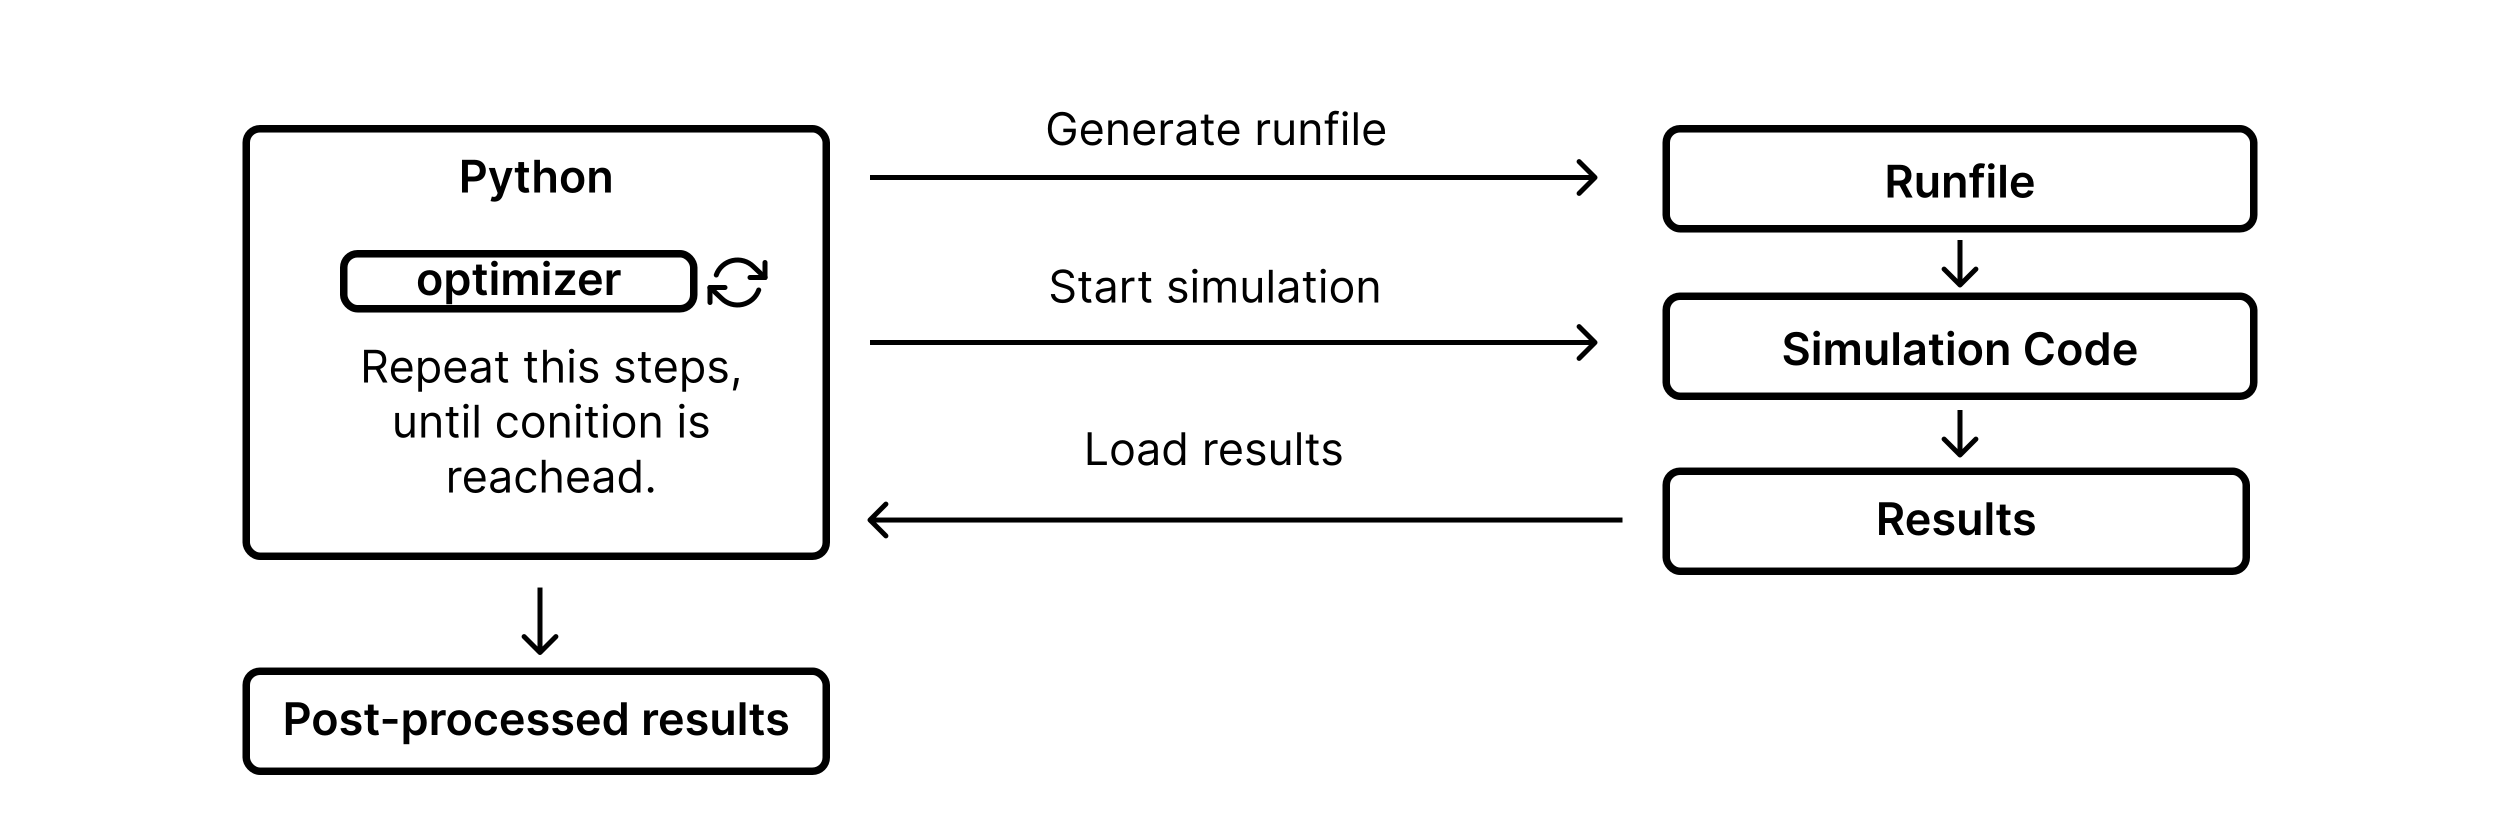 <svg width="1000" height="334" viewBox="0 0 1000 334" fill="none" xmlns="http://www.w3.org/2000/svg">
<rect x="666.5" y="51.5" width="235" height="40" rx="5.5" stroke="black" stroke-width="3"/>
<rect x="666.5" y="118.5" width="235" height="40" rx="5.5" stroke="black" stroke-width="3"/>
<path d="M755.057 79H757.428V74.206H759.844L762.414 79H765.06L762.229 73.81C763.769 73.19 764.581 71.873 764.581 70.096C764.581 67.597 762.97 65.909 759.966 65.909H755.057V79ZM757.428 72.237V67.891H759.602C761.372 67.891 762.165 68.702 762.165 70.096C762.165 71.489 761.372 72.237 759.614 72.237H757.428ZM772.919 74.871C772.919 76.367 771.852 77.108 770.829 77.108C769.717 77.108 768.975 76.322 768.975 75.075V69.182H766.662V75.433C766.662 77.792 768.004 79.128 769.934 79.128C771.404 79.128 772.44 78.354 772.887 77.255H772.99V79H775.233V69.182H772.919V74.871ZM779.927 73.247C779.927 71.828 780.783 71.01 782.004 71.01C783.199 71.01 783.915 71.796 783.915 73.106V79H786.229V72.749C786.236 70.396 784.893 69.054 782.867 69.054C781.397 69.054 780.387 69.757 779.939 70.85H779.824V69.182H777.613V79H779.927V73.247ZM793.555 69.182H791.515V68.408C791.515 67.641 791.835 67.213 792.698 67.213C793.062 67.213 793.369 67.296 793.561 67.354L794.028 65.564C793.727 65.462 793.069 65.296 792.27 65.296C790.563 65.296 789.202 66.273 789.202 68.255V69.182H787.751V70.972H789.202V79H791.515V70.972H793.555V69.182ZM795.367 79H797.681V69.182H795.367V79ZM796.53 67.788C797.265 67.788 797.866 67.226 797.866 66.535C797.866 65.839 797.265 65.276 796.53 65.276C795.789 65.276 795.188 65.839 795.188 66.535C795.188 67.226 795.789 67.788 796.53 67.788ZM802.374 65.909H800.06V79H802.374V65.909ZM809.1 79.192C811.388 79.192 812.961 78.073 813.37 76.367L811.209 76.124C810.896 76.954 810.129 77.389 809.132 77.389C807.636 77.389 806.645 76.405 806.626 74.724H813.466V74.014C813.466 70.569 811.395 69.054 808.979 69.054C806.166 69.054 804.331 71.119 804.331 74.148C804.331 77.229 806.14 79.192 809.1 79.192ZM806.633 73.164C806.703 71.911 807.63 70.856 809.01 70.856C810.34 70.856 811.235 71.828 811.248 73.164H806.633Z" fill="black"/>
<path d="M721.021 136.508H723.303C723.258 134.296 721.372 132.73 718.585 132.73C715.837 132.73 713.772 134.277 713.779 136.591C713.779 138.47 715.115 139.55 717.269 140.107L718.758 140.49C720.171 140.848 721.104 141.289 721.11 142.305C721.104 143.424 720.043 144.172 718.496 144.172C717.013 144.172 715.862 143.507 715.767 142.133H713.433C713.529 144.734 715.466 146.198 718.515 146.198C721.654 146.198 723.475 144.632 723.482 142.325C723.475 140.055 721.602 139.02 719.634 138.553L718.406 138.246C717.333 137.991 716.169 137.537 716.182 136.444C716.188 135.46 717.07 134.737 718.553 134.737C719.966 134.737 720.899 135.396 721.021 136.508ZM725.494 146H727.808V136.182H725.494V146ZM726.657 134.788C727.392 134.788 727.993 134.226 727.993 133.536C727.993 132.839 727.392 132.276 726.657 132.276C725.915 132.276 725.315 132.839 725.315 133.536C725.315 134.226 725.915 134.788 726.657 134.788ZM730.187 146H732.501V140.03C732.501 138.822 733.306 138.004 734.303 138.004C735.281 138.004 735.953 138.662 735.953 139.672V146H738.222V139.876C738.222 138.771 738.88 138.004 739.999 138.004C740.932 138.004 741.673 138.553 741.673 139.768V146H743.994V139.41C743.994 137.217 742.728 136.054 740.926 136.054C739.5 136.054 738.414 136.757 737.979 137.85H737.877C737.499 136.738 736.547 136.054 735.224 136.054C733.907 136.054 732.923 136.732 732.514 137.85H732.399V136.182H730.187V146ZM752.599 141.871C752.599 143.366 751.532 144.108 750.509 144.108C749.397 144.108 748.655 143.322 748.655 142.075V136.182H746.341V142.433C746.341 144.792 747.684 146.128 749.614 146.128C751.084 146.128 752.12 145.354 752.567 144.255H752.669V146H754.913V136.182H752.599V141.871ZM759.606 132.909H757.292V146H759.606V132.909ZM764.811 146.198C766.352 146.198 767.272 145.476 767.694 144.651H767.771V146H769.995V139.429C769.995 136.834 767.879 136.054 766.006 136.054C763.942 136.054 762.357 136.974 761.845 138.764L764.006 139.071C764.236 138.4 764.888 137.825 766.019 137.825C767.093 137.825 767.681 138.374 767.681 139.339V139.378C767.681 140.043 766.984 140.075 765.252 140.26C763.347 140.464 761.526 141.033 761.526 143.245C761.526 145.175 762.938 146.198 764.811 146.198ZM765.412 144.498C764.447 144.498 763.756 144.057 763.756 143.207C763.756 142.318 764.53 141.947 765.565 141.8C766.173 141.717 767.387 141.564 767.688 141.321V142.478C767.688 143.571 766.805 144.498 765.412 144.498ZM777.224 136.182H775.288V133.83H772.974V136.182H771.58V137.972H772.974V143.43C772.961 145.278 774.303 146.185 776.042 146.134C776.7 146.115 777.154 145.987 777.403 145.904L777.013 144.095C776.886 144.127 776.624 144.185 776.336 144.185C775.754 144.185 775.288 143.98 775.288 143.047V137.972H777.224V136.182ZM779.16 146H781.474V136.182H779.16V146ZM780.323 134.788C781.058 134.788 781.659 134.226 781.659 133.536C781.659 132.839 781.058 132.276 780.323 132.276C779.581 132.276 778.981 132.839 778.981 133.536C778.981 134.226 779.581 134.788 780.323 134.788ZM788.136 146.192C791.012 146.192 792.84 144.165 792.84 141.129C792.84 138.087 791.012 136.054 788.136 136.054C785.259 136.054 783.431 138.087 783.431 141.129C783.431 144.165 785.259 146.192 788.136 146.192ZM788.148 144.338C786.557 144.338 785.777 142.919 785.777 141.123C785.777 139.327 786.557 137.888 788.148 137.888C789.714 137.888 790.494 139.327 790.494 141.123C790.494 142.919 789.714 144.338 788.148 144.338ZM797.118 140.247C797.118 138.828 797.975 138.01 799.195 138.01C800.391 138.01 801.107 138.796 801.107 140.107V146H803.421V139.749C803.427 137.396 802.085 136.054 800.058 136.054C798.588 136.054 797.578 136.757 797.131 137.85H797.016V136.182H794.804V146H797.118V140.247ZM821.545 137.326C821.143 134.418 818.905 132.73 816.003 132.73C812.584 132.73 810.008 135.223 810.008 139.455C810.008 143.68 812.552 146.179 816.003 146.179C819.116 146.179 821.181 144.165 821.545 141.666L819.155 141.653C818.854 143.188 817.601 144.05 816.035 144.05C813.913 144.05 812.392 142.459 812.392 139.455C812.392 136.501 813.9 134.859 816.042 134.859C817.633 134.859 818.88 135.76 819.155 137.326H821.545ZM827.897 146.192C830.774 146.192 832.602 144.165 832.602 141.129C832.602 138.087 830.774 136.054 827.897 136.054C825.021 136.054 823.193 138.087 823.193 141.129C823.193 144.165 825.021 146.192 827.897 146.192ZM827.91 144.338C826.319 144.338 825.539 142.919 825.539 141.123C825.539 139.327 826.319 137.888 827.91 137.888C829.476 137.888 830.256 139.327 830.256 141.123C830.256 142.919 829.476 144.338 827.91 144.338ZM838.209 146.173C839.897 146.173 840.657 145.169 841.022 144.453H841.162V146H843.438V132.909H841.118V137.805H841.022C840.67 137.096 839.948 136.054 838.216 136.054C835.947 136.054 834.163 137.831 834.163 141.104C834.163 144.338 835.895 146.173 838.209 146.173ZM838.855 144.274C837.327 144.274 836.522 142.932 836.522 141.091C836.522 139.263 837.314 137.952 838.855 137.952C840.344 137.952 841.162 139.186 841.162 141.091C841.162 142.996 840.331 144.274 838.855 144.274ZM850.25 146.192C852.539 146.192 854.111 145.073 854.52 143.366L852.36 143.124C852.047 143.955 851.279 144.389 850.282 144.389C848.787 144.389 847.796 143.405 847.777 141.724H854.616V141.014C854.616 137.569 852.545 136.054 850.129 136.054C847.316 136.054 845.482 138.119 845.482 141.148C845.482 144.229 847.291 146.192 850.25 146.192ZM847.783 140.164C847.853 138.911 848.78 137.857 850.161 137.857C851.49 137.857 852.385 138.828 852.398 140.164H847.783Z" fill="black"/>
<rect x="666.5" y="188.5" width="232" height="40" rx="5.5" stroke="black" stroke-width="3"/>
<rect x="98.5" y="51.5" width="232" height="171" rx="5.5" stroke="black" stroke-width="3"/>
<rect x="98.5" y="268.5" width="232" height="40" rx="5.5" stroke="black" stroke-width="3"/>
<path d="M751.623 214H753.995V209.206H756.411L758.98 214H761.627L758.795 208.81C760.336 208.19 761.147 206.873 761.147 205.096C761.147 202.597 759.537 200.909 756.532 200.909H751.623V214ZM753.995 207.237V202.891H756.168C757.939 202.891 758.731 203.702 758.731 205.096C758.731 206.489 757.939 207.237 756.181 207.237H753.995ZM767.434 214.192C769.722 214.192 771.295 213.073 771.704 211.366L769.543 211.124C769.23 211.955 768.463 212.389 767.466 212.389C765.97 212.389 764.979 211.405 764.96 209.724H771.8V209.014C771.8 205.569 769.729 204.054 767.312 204.054C764.5 204.054 762.665 206.119 762.665 209.148C762.665 212.229 764.474 214.192 767.434 214.192ZM764.967 208.164C765.037 206.911 765.964 205.857 767.344 205.857C768.674 205.857 769.569 206.828 769.582 208.164H764.967ZM781.517 206.777C781.198 205.115 779.868 204.054 777.567 204.054C775.202 204.054 773.591 205.217 773.597 207.033C773.591 208.464 774.473 209.411 776.359 209.8L778.034 210.152C778.935 210.35 779.357 210.714 779.357 211.271C779.357 211.942 778.628 212.447 777.529 212.447C776.468 212.447 775.777 211.987 775.579 211.104L773.323 211.322C773.61 213.124 775.125 214.192 777.535 214.192C779.99 214.192 781.722 212.92 781.728 211.06C781.722 209.66 780.82 208.803 778.967 208.401L777.292 208.043C776.295 207.819 775.899 207.474 775.905 206.905C775.899 206.24 776.634 205.78 777.599 205.78C778.666 205.78 779.229 206.362 779.408 207.007L781.517 206.777ZM789.894 209.871C789.894 211.366 788.827 212.108 787.804 212.108C786.692 212.108 785.95 211.322 785.95 210.075V204.182H783.636V210.433C783.636 212.792 784.979 214.128 786.909 214.128C788.379 214.128 789.415 213.354 789.862 212.255H789.964V214H792.208V204.182H789.894V209.871ZM796.901 200.909H794.587V214H796.901V200.909ZM804.183 204.182H802.247V201.83H799.933V204.182H798.539V205.972H799.933V211.43C799.92 213.278 801.262 214.185 803.001 214.134C803.659 214.115 804.113 213.987 804.362 213.904L803.972 212.095C803.845 212.127 803.583 212.185 803.295 212.185C802.713 212.185 802.247 211.98 802.247 211.047V205.972H804.183V204.182ZM813.738 206.777C813.418 205.115 812.089 204.054 809.788 204.054C807.423 204.054 805.812 205.217 805.818 207.033C805.812 208.464 806.694 209.411 808.58 209.8L810.254 210.152C811.156 210.35 811.577 210.714 811.577 211.271C811.577 211.942 810.849 212.447 809.749 212.447C808.688 212.447 807.998 211.987 807.8 211.104L805.543 211.322C805.831 213.124 807.346 214.192 809.756 214.192C812.21 214.192 813.942 212.92 813.949 211.06C813.942 209.66 813.041 208.803 811.188 208.401L809.513 208.043C808.516 207.819 808.119 207.474 808.126 206.905C808.119 206.24 808.854 205.78 809.82 205.78C810.887 205.78 811.45 206.362 811.629 207.007L813.738 206.777Z" fill="black"/>
<path d="M184.801 77H187.172V72.577H189.678C192.702 72.577 194.325 70.761 194.325 68.243C194.325 65.744 192.721 63.909 189.71 63.909H184.801V77ZM187.172 70.627V65.891H189.346C191.123 65.891 191.909 66.849 191.909 68.243C191.909 69.636 191.123 70.627 189.358 70.627H187.172ZM197.721 80.663C199.523 80.663 200.565 79.729 201.121 78.189L205.065 67.195L202.592 67.182L200.322 74.597H200.22L197.957 67.182H195.503L199.063 77.204L198.865 77.735C198.424 78.822 197.759 78.905 196.749 78.617L196.212 80.413C196.526 80.548 197.088 80.663 197.721 80.663ZM211.574 67.182H209.637V64.829H207.323V67.182H205.93V68.972H207.323V74.43C207.311 76.278 208.653 77.185 210.392 77.134C211.05 77.115 211.504 76.987 211.753 76.904L211.363 75.095C211.235 75.127 210.973 75.185 210.686 75.185C210.104 75.185 209.637 74.98 209.637 74.047V68.972H211.574V67.182ZM216.034 71.247C216.034 69.828 216.916 69.01 218.156 69.01C219.371 69.01 220.087 69.783 220.087 71.106V77H222.401V70.749C222.401 68.377 221.058 67.054 219.019 67.054C217.511 67.054 216.552 67.738 216.098 68.85H215.983V63.909H213.72V77H216.034V71.247ZM229.042 77.192C231.918 77.192 233.746 75.165 233.746 72.129C233.746 69.087 231.918 67.054 229.042 67.054C226.165 67.054 224.337 69.087 224.337 72.129C224.337 75.165 226.165 77.192 229.042 77.192ZM229.055 75.338C227.463 75.338 226.683 73.919 226.683 72.123C226.683 70.327 227.463 68.888 229.055 68.888C230.621 68.888 231.401 70.327 231.401 72.123C231.401 73.919 230.621 75.338 229.055 75.338ZM238.024 71.247C238.024 69.828 238.881 69.01 240.102 69.01C241.297 69.01 242.013 69.796 242.013 71.106V77H244.327V70.749C244.333 68.396 242.991 67.054 240.965 67.054C239.494 67.054 238.485 67.757 238.037 68.85H237.922V67.182H235.71V77H238.024V71.247Z" fill="black"/>
<rect x="137.5" y="101.5" width="140" height="22" rx="5.5" stroke="black" stroke-width="3"/>
<path d="M171.865 118.192C174.742 118.192 176.57 116.165 176.57 113.129C176.57 110.087 174.742 108.054 171.865 108.054C168.989 108.054 167.161 110.087 167.161 113.129C167.161 116.165 168.989 118.192 171.865 118.192ZM171.878 116.338C170.286 116.338 169.506 114.919 169.506 113.123C169.506 111.327 170.286 109.888 171.878 109.888C173.444 109.888 174.224 111.327 174.224 113.123C174.224 114.919 173.444 116.338 171.878 116.338ZM178.534 121.682H180.848V116.453H180.943C181.308 117.169 182.068 118.173 183.756 118.173C186.07 118.173 187.802 116.338 187.802 113.104C187.802 109.831 186.019 108.054 183.75 108.054C182.017 108.054 181.295 109.096 180.943 109.805H180.809V108.182H178.534V121.682ZM180.803 113.091C180.803 111.186 181.621 109.952 183.11 109.952C184.651 109.952 185.443 111.263 185.443 113.091C185.443 114.932 184.638 116.274 183.11 116.274C181.634 116.274 180.803 114.996 180.803 113.091ZM194.686 108.182H192.75V105.83H190.436V108.182H189.042V109.972H190.436V115.43C190.423 117.278 191.765 118.185 193.504 118.134C194.162 118.115 194.616 117.987 194.865 117.904L194.475 116.095C194.348 116.127 194.085 116.185 193.798 116.185C193.216 116.185 192.75 115.98 192.75 115.047V109.972H194.686V108.182ZM196.622 118H198.935V108.182H196.622V118ZM197.785 106.788C198.52 106.788 199.121 106.226 199.121 105.536C199.121 104.839 198.52 104.276 197.785 104.276C197.043 104.276 196.443 104.839 196.443 105.536C196.443 106.226 197.043 106.788 197.785 106.788ZM201.315 118H203.629V112.03C203.629 110.822 204.434 110.004 205.431 110.004C206.409 110.004 207.081 110.662 207.081 111.672V118H209.35V111.876C209.35 110.771 210.008 110.004 211.127 110.004C212.06 110.004 212.801 110.553 212.801 111.768V118H215.122V111.41C215.122 109.217 213.856 108.054 212.054 108.054C210.628 108.054 209.541 108.757 209.107 109.85H209.005C208.627 108.738 207.675 108.054 206.352 108.054C205.035 108.054 204.051 108.732 203.642 109.85H203.527V108.182H201.315V118ZM217.469 118H219.783V108.182H217.469V118ZM218.633 106.788C219.368 106.788 219.968 106.226 219.968 105.536C219.968 104.839 219.368 104.276 218.633 104.276C217.891 104.276 217.29 104.839 217.29 105.536C217.29 106.226 217.891 106.788 218.633 106.788ZM222.035 118H230.095V116.082H225.109V115.999L229.929 109.761V108.182H222.201V110.099H227.097V110.183L222.035 116.53V118ZM236.335 118.192C238.624 118.192 240.196 117.073 240.605 115.366L238.445 115.124C238.131 115.955 237.364 116.389 236.367 116.389C234.872 116.389 233.881 115.405 233.862 113.724H240.701V113.014C240.701 109.569 238.63 108.054 236.214 108.054C233.401 108.054 231.567 110.119 231.567 113.148C231.567 116.229 233.376 118.192 236.335 118.192ZM233.868 112.164C233.938 110.911 234.865 109.857 236.246 109.857C237.575 109.857 238.47 110.828 238.483 112.164H233.868ZM242.659 118H244.973V112.228C244.973 110.982 245.912 110.099 247.184 110.099C247.574 110.099 248.06 110.17 248.258 110.234V108.105C248.047 108.067 247.683 108.041 247.427 108.041C246.302 108.041 245.362 108.68 245.005 109.818H244.902V108.182H242.659V118Z" fill="black"/>
<path d="M114.339 294H116.71V289.577H119.216C122.24 289.577 123.863 287.761 123.863 285.243C123.863 282.744 122.259 280.909 119.248 280.909H114.339V294ZM116.71 287.627V282.891H118.884C120.661 282.891 121.447 283.849 121.447 285.243C121.447 286.636 120.661 287.627 118.897 287.627H116.71ZM129.963 294.192C132.839 294.192 134.667 292.165 134.667 289.129C134.667 286.087 132.839 284.054 129.963 284.054C127.086 284.054 125.258 286.087 125.258 289.129C125.258 292.165 127.086 294.192 129.963 294.192ZM129.976 292.338C128.384 292.338 127.604 290.919 127.604 289.123C127.604 287.327 128.384 285.888 129.976 285.888C131.542 285.888 132.321 287.327 132.321 289.123C132.321 290.919 131.542 292.338 129.976 292.338ZM144.391 286.777C144.072 285.115 142.742 284.054 140.441 284.054C138.076 284.054 136.465 285.217 136.472 287.033C136.465 288.464 137.347 289.411 139.233 289.8L140.908 290.152C141.809 290.35 142.231 290.714 142.231 291.271C142.231 291.942 141.502 292.447 140.403 292.447C139.342 292.447 138.651 291.987 138.453 291.104L136.197 291.322C136.484 293.124 137.999 294.192 140.409 294.192C142.864 294.192 144.596 292.92 144.602 291.06C144.596 289.66 143.695 288.803 141.841 288.401L140.166 288.043C139.169 287.819 138.773 287.474 138.779 286.905C138.773 286.24 139.508 285.78 140.473 285.78C141.54 285.78 142.103 286.362 142.282 287.007L144.391 286.777ZM151.413 284.182H149.476V281.83H147.162V284.182H145.769V285.972H147.162V291.43C147.149 293.278 148.492 294.185 150.23 294.134C150.889 294.115 151.343 293.987 151.592 293.904L151.202 292.095C151.074 292.127 150.812 292.185 150.524 292.185C149.943 292.185 149.476 291.98 149.476 291.047V285.972H151.413V284.182ZM158.983 287.595H153.089V289.5H158.983V287.595ZM161.416 297.682H163.73V292.453H163.826C164.191 293.169 164.951 294.173 166.639 294.173C168.953 294.173 170.685 292.338 170.685 289.104C170.685 285.831 168.902 284.054 166.632 284.054C164.9 284.054 164.178 285.096 163.826 285.805H163.692V284.182H161.416V297.682ZM163.686 289.091C163.686 287.186 164.504 285.952 165.993 285.952C167.534 285.952 168.326 287.263 168.326 289.091C168.326 290.932 167.521 292.274 165.993 292.274C164.517 292.274 163.686 290.996 163.686 289.091ZM172.666 294H174.98V288.228C174.98 286.982 175.92 286.099 177.192 286.099C177.582 286.099 178.068 286.17 178.266 286.234V284.105C178.055 284.067 177.691 284.041 177.435 284.041C176.31 284.041 175.37 284.68 175.012 285.818H174.91V284.182H172.666V294ZM183.682 294.192C186.558 294.192 188.386 292.165 188.386 289.129C188.386 286.087 186.558 284.054 183.682 284.054C180.805 284.054 178.977 286.087 178.977 289.129C178.977 292.165 180.805 294.192 183.682 294.192ZM183.694 292.338C182.103 292.338 181.323 290.919 181.323 289.123C181.323 287.327 182.103 285.888 183.694 285.888C185.26 285.888 186.04 287.327 186.04 289.123C186.04 290.919 185.26 292.338 183.694 292.338ZM194.633 294.192C197.1 294.192 198.672 292.728 198.839 290.644H196.627C196.429 291.699 195.668 292.306 194.652 292.306C193.207 292.306 192.274 291.098 192.274 289.091C192.274 287.109 193.226 285.92 194.652 285.92C195.764 285.92 196.448 286.636 196.627 287.582H198.839C198.679 285.454 197.017 284.054 194.62 284.054C191.744 284.054 189.928 286.131 189.928 289.129C189.928 292.102 191.699 294.192 194.633 294.192ZM205.085 294.192C207.374 294.192 208.946 293.073 209.355 291.366L207.195 291.124C206.881 291.955 206.114 292.389 205.117 292.389C203.622 292.389 202.631 291.405 202.612 289.724H209.451V289.014C209.451 285.569 207.38 284.054 204.964 284.054C202.151 284.054 200.317 286.119 200.317 289.148C200.317 292.229 202.126 294.192 205.085 294.192ZM202.618 288.164C202.688 286.911 203.615 285.857 204.996 285.857C206.325 285.857 207.22 286.828 207.233 288.164H202.618ZM219.169 286.777C218.849 285.115 217.519 284.054 215.218 284.054C212.853 284.054 211.242 285.217 211.249 287.033C211.242 288.464 212.125 289.411 214.01 289.8L215.685 290.152C216.586 290.35 217.008 290.714 217.008 291.271C217.008 291.942 216.279 292.447 215.18 292.447C214.119 292.447 213.429 291.987 213.23 291.104L210.974 291.322C211.262 293.124 212.777 294.192 215.186 294.192C217.641 294.192 219.373 292.92 219.38 291.06C219.373 289.66 218.472 288.803 216.618 288.401L214.943 288.043C213.946 287.819 213.55 287.474 213.556 286.905C213.55 286.24 214.285 285.78 215.25 285.78C216.318 285.78 216.88 286.362 217.059 287.007L219.169 286.777ZM229.047 286.777C228.728 285.115 227.398 284.054 225.097 284.054C222.732 284.054 221.121 285.217 221.128 287.033C221.121 288.464 222.003 289.411 223.889 289.8L225.564 290.152C226.465 290.35 226.887 290.714 226.887 291.271C226.887 291.942 226.158 292.447 225.059 292.447C223.998 292.447 223.307 291.987 223.109 291.104L220.853 291.322C221.141 293.124 222.655 294.192 225.065 294.192C227.52 294.192 229.252 292.92 229.258 291.06C229.252 289.66 228.351 288.803 226.497 288.401L224.822 288.043C223.825 287.819 223.429 287.474 223.435 286.905C223.429 286.24 224.164 285.78 225.129 285.78C226.197 285.78 226.759 286.362 226.938 287.007L229.047 286.777ZM235.513 294.192C237.801 294.192 239.374 293.073 239.783 291.366L237.622 291.124C237.309 291.955 236.542 292.389 235.545 292.389C234.049 292.389 233.059 291.405 233.039 289.724H239.879V289.014C239.879 285.569 237.808 284.054 235.392 284.054C232.579 284.054 230.745 286.119 230.745 289.148C230.745 292.229 232.554 294.192 235.513 294.192ZM233.046 288.164C233.116 286.911 234.043 285.857 235.424 285.857C236.753 285.857 237.648 286.828 237.661 288.164H233.046ZM245.48 294.173C247.167 294.173 247.928 293.169 248.292 292.453H248.433V294H250.709V280.909H248.388V285.805H248.292C247.941 285.096 247.218 284.054 245.486 284.054C243.217 284.054 241.434 285.831 241.434 289.104C241.434 292.338 243.166 294.173 245.48 294.173ZM246.125 292.274C244.598 292.274 243.792 290.932 243.792 289.091C243.792 287.263 244.585 285.952 246.125 285.952C247.615 285.952 248.433 287.186 248.433 289.091C248.433 290.996 247.602 292.274 246.125 292.274ZM257.639 294H259.953V288.228C259.953 286.982 260.893 286.099 262.165 286.099C262.555 286.099 263.04 286.17 263.239 286.234V284.105C263.028 284.067 262.663 284.041 262.408 284.041C261.283 284.041 260.343 284.68 259.985 285.818H259.883V284.182H257.639V294ZM268.718 294.192C271.006 294.192 272.579 293.073 272.988 291.366L270.828 291.124C270.514 291.955 269.747 292.389 268.75 292.389C267.254 292.389 266.264 291.405 266.244 289.724H273.084V289.014C273.084 285.569 271.013 284.054 268.597 284.054C265.784 284.054 263.95 286.119 263.95 289.148C263.95 292.229 265.759 294.192 268.718 294.192ZM266.251 288.164C266.321 286.911 267.248 285.857 268.629 285.857C269.958 285.857 270.853 286.828 270.866 288.164H266.251ZM282.801 286.777C282.482 285.115 281.152 284.054 278.851 284.054C276.486 284.054 274.875 285.217 274.882 287.033C274.875 288.464 275.757 289.411 277.643 289.8L279.318 290.152C280.219 290.35 280.641 290.714 280.641 291.271C280.641 291.942 279.912 292.447 278.813 292.447C277.752 292.447 277.061 291.987 276.863 291.104L274.607 291.322C274.894 293.124 276.409 294.192 278.819 294.192C281.274 294.192 283.006 292.92 283.012 291.06C283.006 289.66 282.105 288.803 280.251 288.401L278.576 288.043C277.579 287.819 277.183 287.474 277.189 286.905C277.183 286.24 277.918 285.78 278.883 285.78C279.951 285.78 280.513 286.362 280.692 287.007L282.801 286.777ZM291.178 289.871C291.178 291.366 290.111 292.108 289.088 292.108C287.976 292.108 287.234 291.322 287.234 290.075V284.182H284.92V290.433C284.92 292.792 286.263 294.128 288.193 294.128C289.663 294.128 290.699 293.354 291.146 292.255H291.248V294H293.492V284.182H291.178V289.871ZM298.185 280.909H295.872V294H298.185V280.909ZM305.468 284.182H303.531V281.83H301.217V284.182H299.823V285.972H301.217V291.43C301.204 293.278 302.546 294.185 304.285 294.134C304.943 294.115 305.397 293.987 305.647 293.904L305.257 292.095C305.129 292.127 304.867 292.185 304.579 292.185C303.997 292.185 303.531 291.98 303.531 291.047V285.972H305.468V284.182ZM315.022 286.777C314.703 285.115 313.373 284.054 311.072 284.054C308.707 284.054 307.096 285.217 307.102 287.033C307.096 288.464 307.978 289.411 309.864 289.8L311.538 290.152C312.44 290.35 312.862 290.714 312.862 291.271C312.862 291.942 312.133 292.447 311.033 292.447C309.972 292.447 309.282 291.987 309.084 291.104L306.828 291.322C307.115 293.124 308.63 294.192 311.04 294.192C313.494 294.192 315.227 292.92 315.233 291.06C315.227 289.66 314.325 288.803 312.472 288.401L310.797 288.043C309.8 287.819 309.403 287.474 309.41 286.905C309.403 286.24 310.139 285.78 311.104 285.78C312.171 285.78 312.734 286.362 312.913 287.007L315.022 286.777Z" fill="black"/>
<path d="M783.293 114.707C783.683 115.098 784.317 115.098 784.707 114.707L791.071 108.343C791.462 107.953 791.462 107.319 791.071 106.929C790.681 106.538 790.047 106.538 789.657 106.929L784 112.586L778.343 106.929C777.953 106.538 777.319 106.538 776.929 106.929C776.538 107.319 776.538 107.953 776.929 108.343L783.293 114.707ZM783 96L783 114L785 114L785 96L783 96Z" fill="black"/>
<path d="M638.707 71.707C639.098 71.317 639.098 70.683 638.707 70.293L632.343 63.929C631.953 63.538 631.319 63.538 630.929 63.929C630.538 64.32 630.538 64.953 630.929 65.343L636.586 71L630.929 76.657C630.538 77.047 630.538 77.68 630.929 78.071C631.319 78.462 631.953 78.462 632.343 78.071L638.707 71.707ZM348 72H638V70H348V72Z" fill="black"/>
<path d="M638.707 137.707C639.098 137.317 639.098 136.683 638.707 136.293L632.343 129.929C631.953 129.538 631.319 129.538 630.929 129.929C630.538 130.319 630.538 130.953 630.929 131.343L636.586 137L630.929 142.657C630.538 143.047 630.538 143.681 630.929 144.071C631.319 144.462 631.953 144.462 632.343 144.071L638.707 137.707ZM348 138H638V136H348V138Z" fill="black"/>
<path d="M783.293 182.707C783.683 183.098 784.317 183.098 784.707 182.707L791.071 176.343C791.462 175.953 791.462 175.319 791.071 174.929C790.681 174.538 790.047 174.538 789.657 174.929L784 180.586L778.343 174.929C777.953 174.538 777.319 174.538 776.929 174.929C776.538 175.319 776.538 175.953 776.929 176.343L783.293 182.707ZM783 164L783 182L785 182L785 164L783 164Z" fill="black"/>
<path d="M347.293 207.293C346.902 207.683 346.902 208.317 347.293 208.707L353.657 215.071C354.047 215.462 354.681 215.462 355.071 215.071C355.462 214.681 355.462 214.047 355.071 213.657L349.414 208L355.071 202.343C355.462 201.953 355.462 201.319 355.071 200.929C354.681 200.538 354.047 200.538 353.657 200.929L347.293 207.293ZM649 207L348 207L348 209L649 209L649 207Z" fill="black"/>
<path d="M215.293 261.707C215.683 262.098 216.317 262.098 216.707 261.707L223.071 255.343C223.462 254.953 223.462 254.319 223.071 253.929C222.681 253.538 222.047 253.538 221.657 253.929L216 259.586L210.343 253.929C209.953 253.538 209.319 253.538 208.929 253.929C208.538 254.319 208.538 254.953 208.929 255.343L215.293 261.707ZM215 235L215 261L217 261L217 235L215 235Z" fill="black"/>
<path d="M428.602 49H430.239C429.753 46.469 427.631 44.73 424.869 44.73C421.514 44.73 419.142 47.312 419.142 51.455C419.142 55.597 421.494 58.179 424.972 58.179C428.091 58.179 430.316 56.102 430.316 52.861V51.455H425.33V52.861H428.781C428.737 55.213 427.19 56.696 424.972 56.696C422.543 56.696 420.676 54.855 420.676 51.455C420.676 48.054 422.543 46.213 424.869 46.213C426.762 46.213 428.046 47.281 428.602 49ZM436.942 58.205C438.937 58.205 440.394 57.207 440.854 55.724L439.397 55.315C439.013 56.338 438.125 56.849 436.942 56.849C435.172 56.849 433.951 55.705 433.881 53.602H441.008V52.963C441.008 49.307 438.835 48.054 436.789 48.054C434.13 48.054 432.366 50.151 432.366 53.168C432.366 56.185 434.104 58.205 436.942 58.205ZM433.881 52.298C433.983 50.771 435.063 49.409 436.789 49.409C438.425 49.409 439.474 50.636 439.474 52.298H433.881ZM444.811 52.094C444.811 50.381 445.872 49.409 447.317 49.409C448.717 49.409 449.567 50.323 449.567 51.864V58H451.075V51.761C451.075 49.256 449.739 48.054 447.751 48.054C446.268 48.054 445.348 48.719 444.888 49.716H444.76V48.182H443.303V58H444.811V52.094ZM457.948 58.205C459.943 58.205 461.4 57.207 461.86 55.724L460.403 55.315C460.019 56.338 459.131 56.849 457.948 56.849C456.178 56.849 454.957 55.705 454.887 53.602H462.014V52.963C462.014 49.307 459.84 48.054 457.795 48.054C455.136 48.054 453.372 50.151 453.372 53.168C453.372 56.185 455.11 58.205 457.948 58.205ZM454.887 52.298C454.989 50.771 456.069 49.409 457.795 49.409C459.431 49.409 460.48 50.636 460.48 52.298H454.887ZM464.308 58H465.817V51.787C465.817 50.457 466.865 49.486 468.297 49.486C468.7 49.486 469.115 49.562 469.218 49.588V48.054C469.045 48.041 468.649 48.028 468.425 48.028C467.249 48.028 466.226 48.693 465.868 49.665H465.766V48.182H464.308V58ZM473.895 58.23C475.608 58.23 476.503 57.31 476.81 56.67H476.886V58H478.395V51.531C478.395 48.412 476.017 48.054 474.764 48.054C473.281 48.054 471.594 48.565 470.827 50.355L472.259 50.867C472.591 50.151 473.377 49.383 474.815 49.383C476.202 49.383 476.886 50.119 476.886 51.378V51.429C476.886 52.158 476.145 52.094 474.355 52.324C472.533 52.56 470.545 52.963 470.545 55.213C470.545 57.131 472.028 58.23 473.895 58.23ZM474.125 56.875C472.923 56.875 472.054 56.338 472.054 55.29C472.054 54.139 473.102 53.781 474.278 53.628C474.918 53.551 476.631 53.372 476.886 53.065V54.446C476.886 55.673 475.915 56.875 474.125 56.875ZM485.418 48.182H483.322V45.83H481.813V48.182H480.33V49.46H481.813V55.597C481.813 57.31 483.194 58.128 484.472 58.128C485.035 58.128 485.393 58.026 485.597 57.949L485.29 56.594C485.162 56.619 484.958 56.67 484.626 56.67C483.961 56.67 483.322 56.466 483.322 55.188V49.46H485.418V48.182ZM491.698 58.205C493.693 58.205 495.15 57.207 495.61 55.724L494.153 55.315C493.769 56.338 492.881 56.849 491.698 56.849C489.928 56.849 488.707 55.705 488.637 53.602H495.764V52.963C495.764 49.307 493.59 48.054 491.545 48.054C488.886 48.054 487.122 50.151 487.122 53.168C487.122 56.185 488.86 58.205 491.698 58.205ZM488.637 52.298C488.739 50.771 489.819 49.409 491.545 49.409C493.181 49.409 494.23 50.636 494.23 52.298H488.637ZM503.121 58H504.629V51.787C504.629 50.457 505.678 49.486 507.11 49.486C507.512 49.486 507.928 49.562 508.03 49.588V48.054C507.857 48.041 507.461 48.028 507.237 48.028C506.061 48.028 505.039 48.693 504.681 49.665H504.578V48.182H503.121V58ZM516.006 53.986C516.006 55.827 514.599 56.67 513.474 56.67C512.222 56.67 511.327 55.75 511.327 54.318V48.182H509.818V54.42C509.818 56.926 511.148 58.128 512.989 58.128C514.472 58.128 515.443 57.335 515.903 56.338H516.006V58H517.514V48.182H516.006V53.986ZM521.786 52.094C521.786 50.381 522.847 49.409 524.291 49.409C525.691 49.409 526.541 50.323 526.541 51.864V58H528.05V51.761C528.05 49.256 526.714 48.054 524.726 48.054C523.243 48.054 522.323 48.719 521.862 49.716H521.735V48.182H520.277V58H521.786V52.094ZM535.179 48.182H532.98V47.185C532.98 46.213 533.389 45.702 534.386 45.702C534.821 45.702 535.076 45.804 535.23 45.855L535.664 44.551C535.434 44.449 534.974 44.295 534.233 44.295C532.826 44.295 531.471 45.139 531.471 46.827V48.182H529.886V49.46H531.471V58H532.98V49.46H535.179V48.182ZM537.293 58H538.801V48.182H537.293V58ZM538.06 46.545C538.648 46.545 539.134 46.085 539.134 45.523C539.134 44.96 538.648 44.5 538.06 44.5C537.472 44.5 536.986 44.96 536.986 45.523C536.986 46.085 537.472 46.545 538.06 46.545ZM543.073 44.909H541.564V58H543.073V44.909ZM549.952 58.205C551.947 58.205 553.404 57.207 553.864 55.724L552.407 55.315C552.023 56.338 551.135 56.849 549.952 56.849C548.182 56.849 546.961 55.705 546.89 53.602H554.018V52.963C554.018 49.307 551.844 48.054 549.799 48.054C547.14 48.054 545.376 50.151 545.376 53.168C545.376 56.185 547.114 58.205 549.952 58.205ZM546.89 52.298C546.993 50.771 548.073 49.409 549.799 49.409C551.435 49.409 552.483 50.636 552.483 52.298H546.89Z" fill="black"/>
<path d="M428.07 111.182H429.605C429.534 109.207 427.713 107.73 425.181 107.73C422.676 107.73 420.707 109.188 420.707 111.386C420.707 113.151 421.985 114.199 424.031 114.787L425.642 115.247C427.022 115.631 428.249 116.116 428.249 117.42C428.249 118.852 426.869 119.798 425.053 119.798C423.494 119.798 422.113 119.108 421.985 117.625H420.349C420.502 119.773 422.241 121.23 425.053 121.23C428.07 121.23 429.784 119.568 429.784 117.446C429.784 114.991 427.457 114.199 426.102 113.841L424.772 113.483C423.801 113.227 422.241 112.716 422.241 111.31C422.241 110.057 423.392 109.136 425.13 109.136C426.715 109.136 427.917 109.891 428.07 111.182ZM436.455 111.182H434.359V108.83H432.85V111.182H431.367V112.46H432.85V118.597C432.85 120.31 434.231 121.128 435.509 121.128C436.072 121.128 436.43 121.026 436.634 120.949L436.327 119.594C436.2 119.619 435.995 119.67 435.663 119.67C434.998 119.67 434.359 119.466 434.359 118.188V112.46H436.455V111.182ZM441.614 121.23C443.327 121.23 444.222 120.31 444.528 119.67H444.605V121H446.114V114.531C446.114 111.412 443.736 111.054 442.483 111.054C441 111.054 439.312 111.565 438.545 113.355L439.977 113.866C440.31 113.151 441.096 112.384 442.534 112.384C443.921 112.384 444.605 113.119 444.605 114.378V114.429C444.605 115.158 443.864 115.094 442.074 115.324C440.252 115.56 438.264 115.963 438.264 118.213C438.264 120.131 439.747 121.23 441.614 121.23ZM441.844 119.875C440.642 119.875 439.773 119.338 439.773 118.29C439.773 117.139 440.821 116.781 441.997 116.628C442.636 116.551 444.349 116.372 444.605 116.065V117.446C444.605 118.673 443.634 119.875 441.844 119.875ZM448.867 121H450.376V114.787C450.376 113.457 451.424 112.486 452.856 112.486C453.258 112.486 453.674 112.562 453.776 112.588V111.054C453.604 111.041 453.207 111.028 452.983 111.028C451.807 111.028 450.785 111.693 450.427 112.665H450.324V111.182H448.867V121ZM460.449 111.182H458.353V108.83H456.844V111.182H455.361V112.46H456.844V118.597C456.844 120.31 458.225 121.128 459.503 121.128C460.066 121.128 460.424 121.026 460.628 120.949L460.322 119.594C460.194 119.619 459.989 119.67 459.657 119.67C458.992 119.67 458.353 119.466 458.353 118.188V112.46H460.449V111.182ZM474.736 113.381C474.263 111.987 473.202 111.054 471.258 111.054C469.187 111.054 467.653 112.23 467.653 113.892C467.653 115.247 468.459 116.155 470.261 116.577L471.898 116.96C472.888 117.19 473.355 117.663 473.355 118.341C473.355 119.185 472.46 119.875 471.054 119.875C469.82 119.875 469.047 119.344 468.778 118.29L467.346 118.648C467.698 120.316 469.072 121.205 471.079 121.205C473.361 121.205 474.915 119.958 474.915 118.264C474.915 116.896 474.058 116.033 472.307 115.605L470.849 115.247C469.686 114.96 469.162 114.57 469.162 113.815C469.162 112.972 470.057 112.358 471.258 112.358C472.575 112.358 473.118 113.087 473.381 113.764L474.736 113.381ZM477.185 121H478.694V111.182H477.185V121ZM477.952 109.545C478.54 109.545 479.026 109.085 479.026 108.523C479.026 107.96 478.54 107.5 477.952 107.5C477.364 107.5 476.879 107.96 476.879 108.523C476.879 109.085 477.364 109.545 477.952 109.545ZM481.457 121H482.965V114.864C482.965 113.425 484.014 112.409 485.19 112.409C486.334 112.409 487.133 113.157 487.133 114.276V121H488.667V114.608C488.667 113.342 489.46 112.409 490.84 112.409C491.914 112.409 492.835 112.978 492.835 114.429V121H494.343V114.429C494.343 112.121 493.103 111.054 491.352 111.054C489.945 111.054 488.916 111.7 488.411 112.716H488.309C487.823 111.668 486.967 111.054 485.676 111.054C484.397 111.054 483.451 111.668 483.042 112.716H482.914V111.182H481.457V121ZM503.289 116.986C503.289 118.827 501.883 119.67 500.758 119.67C499.505 119.67 498.61 118.75 498.61 117.318V111.182H497.101V117.42C497.101 119.926 498.431 121.128 500.272 121.128C501.755 121.128 502.726 120.335 503.187 119.338H503.289V121H504.797V111.182H503.289V116.986ZM509.069 107.909H507.56V121H509.069V107.909ZM514.721 121.23C516.434 121.23 517.329 120.31 517.636 119.67H517.713V121H519.221V114.531C519.221 111.412 516.843 111.054 515.59 111.054C514.107 111.054 512.42 111.565 511.653 113.355L513.085 113.866C513.417 113.151 514.203 112.384 515.642 112.384C517.029 112.384 517.713 113.119 517.713 114.378V114.429C517.713 115.158 516.971 115.094 515.181 115.324C513.36 115.56 511.372 115.963 511.372 118.213C511.372 120.131 512.855 121.23 514.721 121.23ZM514.951 119.875C513.749 119.875 512.88 119.338 512.88 118.29C512.88 117.139 513.928 116.781 515.105 116.628C515.744 116.551 517.457 116.372 517.713 116.065V117.446C517.713 118.673 516.741 119.875 514.951 119.875ZM526.244 111.182H524.148V108.83H522.639V111.182H521.156V112.46H522.639V118.597C522.639 120.31 524.02 121.128 525.298 121.128C525.861 121.128 526.219 121.026 526.423 120.949L526.116 119.594C525.989 119.619 525.784 119.67 525.452 119.67C524.787 119.67 524.148 119.466 524.148 118.188V112.46H526.244V111.182ZM528.513 121H530.022V111.182H528.513V121ZM529.281 109.545C529.869 109.545 530.354 109.085 530.354 108.523C530.354 107.96 529.869 107.5 529.281 107.5C528.692 107.5 528.207 107.96 528.207 108.523C528.207 109.085 528.692 109.545 529.281 109.545ZM536.774 121.205C539.433 121.205 541.222 119.185 541.222 116.142C541.222 113.074 539.433 111.054 536.774 111.054C534.115 111.054 532.325 113.074 532.325 116.142C532.325 119.185 534.115 121.205 536.774 121.205ZM536.774 119.849C534.754 119.849 533.833 118.111 533.833 116.142C533.833 114.173 534.754 112.409 536.774 112.409C538.794 112.409 539.714 114.173 539.714 116.142C539.714 118.111 538.794 119.849 536.774 119.849ZM545.034 115.094C545.034 113.381 546.095 112.409 547.539 112.409C548.939 112.409 549.789 113.323 549.789 114.864V121H551.298V114.761C551.298 112.256 549.962 111.054 547.974 111.054C546.491 111.054 545.571 111.719 545.11 112.716H544.983V111.182H543.525V121H545.034V115.094Z" fill="black"/>
<path d="M435.072 186H442.742V184.594H436.657V172.909H435.072V186ZM448.981 186.205C451.64 186.205 453.43 184.185 453.43 181.142C453.43 178.074 451.64 176.054 448.981 176.054C446.322 176.054 444.532 178.074 444.532 181.142C444.532 184.185 446.322 186.205 448.981 186.205ZM448.981 184.849C446.961 184.849 446.04 183.111 446.04 181.142C446.04 179.173 446.961 177.409 448.981 177.409C451.001 177.409 451.921 179.173 451.921 181.142C451.921 183.111 451.001 184.849 448.981 184.849ZM458.621 186.23C460.335 186.23 461.229 185.31 461.536 184.67H461.613V186H463.121V179.531C463.121 176.412 460.744 176.054 459.491 176.054C458.008 176.054 456.32 176.565 455.553 178.355L456.985 178.866C457.317 178.151 458.104 177.384 459.542 177.384C460.929 177.384 461.613 178.119 461.613 179.378V179.429C461.613 180.158 460.871 180.094 459.082 180.324C457.26 180.56 455.272 180.963 455.272 183.213C455.272 185.131 456.755 186.23 458.621 186.23ZM458.852 184.875C457.65 184.875 456.781 184.338 456.781 183.29C456.781 182.139 457.829 181.781 459.005 181.628C459.644 181.551 461.357 181.372 461.613 181.065V182.446C461.613 183.673 460.641 184.875 458.852 184.875ZM469.582 186.205C471.474 186.205 472.113 185.028 472.446 184.491H472.625V186H474.082V172.909H472.574V177.741H472.446C472.113 177.23 471.525 176.054 469.608 176.054C467.128 176.054 465.415 178.023 465.415 181.116C465.415 184.236 467.128 186.205 469.582 186.205ZM469.787 184.849C467.895 184.849 466.923 183.188 466.923 181.091C466.923 179.02 467.869 177.409 469.787 177.409C471.628 177.409 472.599 178.892 472.599 181.091C472.599 183.315 471.602 184.849 469.787 184.849ZM482.117 186H483.626V179.787C483.626 178.457 484.674 177.486 486.106 177.486C486.508 177.486 486.924 177.562 487.026 177.588V176.054C486.854 176.041 486.457 176.028 486.233 176.028C485.057 176.028 484.035 176.693 483.677 177.665H483.574V176.182H482.117V186ZM492.632 186.205C494.626 186.205 496.084 185.207 496.544 183.724L495.086 183.315C494.703 184.338 493.814 184.849 492.632 184.849C490.861 184.849 489.64 183.705 489.57 181.602H496.697V180.963C496.697 177.307 494.524 176.054 492.479 176.054C489.819 176.054 488.055 178.151 488.055 181.168C488.055 184.185 489.794 186.205 492.632 186.205ZM489.57 180.298C489.672 178.771 490.753 177.409 492.479 177.409C494.115 177.409 495.163 178.636 495.163 180.298H489.57ZM505.947 178.381C505.474 176.987 504.412 176.054 502.469 176.054C500.398 176.054 498.864 177.23 498.864 178.892C498.864 180.247 499.67 181.155 501.472 181.577L503.108 181.96C504.099 182.19 504.566 182.663 504.566 183.341C504.566 184.185 503.671 184.875 502.265 184.875C501.031 184.875 500.258 184.344 499.989 183.29L498.557 183.648C498.909 185.316 500.283 186.205 502.29 186.205C504.572 186.205 506.126 184.958 506.126 183.264C506.126 181.896 505.269 181.033 503.518 180.605L502.06 180.247C500.897 179.96 500.373 179.57 500.373 178.815C500.373 177.972 501.268 177.358 502.469 177.358C503.786 177.358 504.329 178.087 504.591 178.764L505.947 178.381ZM514.584 181.986C514.584 183.827 513.178 184.67 512.053 184.67C510.8 184.67 509.905 183.75 509.905 182.318V176.182H508.396V182.42C508.396 184.926 509.726 186.128 511.567 186.128C513.05 186.128 514.021 185.335 514.482 184.338H514.584V186H516.092V176.182H514.584V181.986ZM520.364 172.909H518.855V186H520.364V172.909ZM527.397 176.182H525.3V173.83H523.792V176.182H522.309V177.46H523.792V183.597C523.792 185.31 525.172 186.128 526.451 186.128C527.013 186.128 527.371 186.026 527.576 185.949L527.269 184.594C527.141 184.619 526.936 184.67 526.604 184.67C525.939 184.67 525.3 184.466 525.3 183.188V177.46H527.397V176.182ZM536.445 178.381C535.972 176.987 534.911 176.054 532.967 176.054C530.896 176.054 529.362 177.23 529.362 178.892C529.362 180.247 530.168 181.155 531.97 181.577L533.607 181.96C534.597 182.19 535.064 182.663 535.064 183.341C535.064 184.185 534.169 184.875 532.763 184.875C531.529 184.875 530.756 184.344 530.487 183.29L529.055 183.648C529.407 185.316 530.781 186.205 532.788 186.205C535.07 186.205 536.624 184.958 536.624 183.264C536.624 181.896 535.767 181.033 534.016 180.605L532.558 180.247C531.395 179.96 530.871 179.57 530.871 178.815C530.871 177.972 531.766 177.358 532.967 177.358C534.284 177.358 534.827 178.087 535.089 178.764L536.445 178.381Z" fill="black"/>
<path d="M145.62 153H147.206V147.886H150.069C150.184 147.886 150.293 147.886 150.402 147.88L153.163 153H155.004L152.044 147.592C153.713 147.023 154.493 145.662 154.493 143.923C154.493 141.609 153.112 139.909 150.044 139.909H145.62V153ZM147.206 146.455V141.315H149.993C152.115 141.315 152.933 142.351 152.933 143.923C152.933 145.496 152.115 146.455 150.018 146.455H147.206ZM160.941 153.205C162.935 153.205 164.392 152.207 164.852 150.724L163.395 150.315C163.012 151.338 162.123 151.849 160.941 151.849C159.17 151.849 157.949 150.705 157.879 148.602H165.006V147.963C165.006 144.307 162.833 143.054 160.787 143.054C158.128 143.054 156.364 145.151 156.364 148.168C156.364 151.185 158.102 153.205 160.941 153.205ZM157.879 147.298C157.981 145.771 159.061 144.409 160.787 144.409C162.423 144.409 163.472 145.636 163.472 147.298H157.879ZM167.301 156.682H168.809V151.491H168.937C169.269 152.028 169.909 153.205 171.801 153.205C174.255 153.205 175.968 151.236 175.968 148.116C175.968 145.023 174.255 143.054 171.775 143.054C169.857 143.054 169.269 144.23 168.937 144.741H168.758V143.182H167.301V156.682ZM168.784 148.091C168.784 145.892 169.755 144.409 171.596 144.409C173.514 144.409 174.46 146.02 174.46 148.091C174.46 150.188 173.488 151.849 171.596 151.849C169.781 151.849 168.784 150.315 168.784 148.091ZM182.386 153.205C184.38 153.205 185.838 152.207 186.298 150.724L184.84 150.315C184.457 151.338 183.568 151.849 182.386 151.849C180.615 151.849 179.394 150.705 179.324 148.602H186.451V147.963C186.451 144.307 184.278 143.054 182.232 143.054C179.573 143.054 177.809 145.151 177.809 148.168C177.809 151.185 179.548 153.205 182.386 153.205ZM179.324 147.298C179.426 145.771 180.507 144.409 182.232 144.409C183.869 144.409 184.917 145.636 184.917 147.298H179.324ZM191.635 153.23C193.348 153.23 194.243 152.31 194.55 151.67H194.627V153H196.135V146.531C196.135 143.412 193.757 143.054 192.504 143.054C191.021 143.054 189.334 143.565 188.567 145.355L189.999 145.866C190.331 145.151 191.117 144.384 192.556 144.384C193.943 144.384 194.627 145.119 194.627 146.378V146.429C194.627 147.158 193.885 147.094 192.095 147.324C190.274 147.56 188.286 147.963 188.286 150.213C188.286 152.131 189.769 153.23 191.635 153.23ZM191.865 151.875C190.664 151.875 189.794 151.338 189.794 150.29C189.794 149.139 190.843 148.781 192.019 148.628C192.658 148.551 194.371 148.372 194.627 148.065V149.446C194.627 150.673 193.655 151.875 191.865 151.875ZM203.158 143.182H201.062V140.83H199.553V143.182H198.07V144.46H199.553V150.597C199.553 152.31 200.934 153.128 202.212 153.128C202.775 153.128 203.133 153.026 203.337 152.949L203.031 151.594C202.903 151.619 202.698 151.67 202.366 151.67C201.701 151.67 201.062 151.466 201.062 150.188V144.46H203.158V143.182ZM214.76 143.182H212.663V140.83H211.155V143.182H209.672V144.46H211.155V150.597C211.155 152.31 212.536 153.128 213.814 153.128C214.376 153.128 214.734 153.026 214.939 152.949L214.632 151.594C214.504 151.619 214.3 151.67 213.967 151.67C213.303 151.67 212.663 151.466 212.663 150.188V144.46H214.76V143.182ZM218.749 147.094C218.749 145.381 219.842 144.409 221.331 144.409C222.75 144.409 223.607 145.304 223.607 146.864V153H225.115V146.761C225.115 144.237 223.773 143.054 221.766 143.054C220.219 143.054 219.337 143.7 218.876 144.716H218.749V139.909H217.24V153H218.749V147.094ZM227.875 153H229.383V143.182H227.875V153ZM228.642 141.545C229.23 141.545 229.716 141.085 229.716 140.523C229.716 139.96 229.23 139.5 228.642 139.5C228.054 139.5 227.568 139.96 227.568 140.523C227.568 141.085 228.054 141.545 228.642 141.545ZM239.101 145.381C238.628 143.987 237.567 143.054 235.624 143.054C233.553 143.054 232.018 144.23 232.018 145.892C232.018 147.247 232.824 148.155 234.626 148.577L236.263 148.96C237.254 149.19 237.72 149.663 237.72 150.341C237.72 151.185 236.825 151.875 235.419 151.875C234.185 151.875 233.412 151.344 233.143 150.29L231.712 150.648C232.063 152.316 233.438 153.205 235.445 153.205C237.727 153.205 239.28 151.958 239.28 150.264C239.28 148.896 238.423 148.033 236.672 147.605L235.214 147.247C234.051 146.96 233.527 146.57 233.527 145.815C233.527 144.972 234.422 144.358 235.624 144.358C236.94 144.358 237.484 145.087 237.746 145.764L239.101 145.381ZM253.568 145.381C253.095 143.987 252.034 143.054 250.09 143.054C248.019 143.054 246.485 144.23 246.485 145.892C246.485 147.247 247.291 148.155 249.093 148.577L250.73 148.96C251.72 149.19 252.187 149.663 252.187 150.341C252.187 151.185 251.292 151.875 249.886 151.875C248.652 151.875 247.879 151.344 247.61 150.29L246.178 150.648C246.53 152.316 247.904 153.205 249.911 153.205C252.193 153.205 253.747 151.958 253.747 150.264C253.747 148.896 252.89 148.033 251.139 147.605L249.681 147.247C248.518 146.96 247.994 146.57 247.994 145.815C247.994 144.972 248.889 144.358 250.09 144.358C251.407 144.358 251.95 145.087 252.213 145.764L253.568 145.381ZM260.287 143.182H258.191V140.83H256.682V143.182H255.199V144.46H256.682V150.597C256.682 152.31 258.063 153.128 259.341 153.128C259.904 153.128 260.262 153.026 260.466 152.949L260.159 151.594C260.032 151.619 259.827 151.67 259.495 151.67C258.83 151.67 258.191 151.466 258.191 150.188V144.46H260.287V143.182ZM266.567 153.205C268.562 153.205 270.019 152.207 270.479 150.724L269.022 150.315C268.638 151.338 267.75 151.849 266.567 151.849C264.797 151.849 263.576 150.705 263.506 148.602H270.633V147.963C270.633 144.307 268.46 143.054 266.414 143.054C263.755 143.054 261.991 145.151 261.991 148.168C261.991 151.185 263.729 153.205 266.567 153.205ZM263.506 147.298C263.608 145.771 264.688 144.409 266.414 144.409C268.05 144.409 269.099 145.636 269.099 147.298H263.506ZM272.928 156.682H274.436V151.491H274.564C274.896 152.028 275.536 153.205 277.428 153.205C279.882 153.205 281.595 151.236 281.595 148.116C281.595 145.023 279.882 143.054 277.402 143.054C275.484 143.054 274.896 144.23 274.564 144.741H274.385V143.182H272.928V156.682ZM274.411 148.091C274.411 145.892 275.382 144.409 277.223 144.409C279.141 144.409 280.087 146.02 280.087 148.091C280.087 150.188 279.115 151.849 277.223 151.849C275.408 151.849 274.411 150.315 274.411 148.091ZM290.851 145.381C290.378 143.987 289.317 143.054 287.374 143.054C285.303 143.054 283.768 144.23 283.768 145.892C283.768 147.247 284.574 148.155 286.376 148.577L288.013 148.96C289.004 149.19 289.47 149.663 289.47 150.341C289.47 151.185 288.575 151.875 287.169 151.875C285.935 151.875 285.162 151.344 284.893 150.29L283.462 150.648C283.813 152.316 285.188 153.205 287.195 153.205C289.477 153.205 291.03 151.958 291.03 150.264C291.03 148.896 290.173 148.033 288.422 147.605L286.964 147.247C285.801 146.96 285.277 146.57 285.277 145.815C285.277 144.972 286.172 144.358 287.374 144.358C288.69 144.358 289.234 145.087 289.496 145.764L290.851 145.381ZM295.551 151.21H293.914L293.838 151.926C293.652 153.658 293.288 155.384 293.122 156.196H294.272C294.579 155.327 295.231 153.358 295.448 151.901L295.551 151.21ZM164.295 170.986C164.295 172.827 162.888 173.67 161.763 173.67C160.511 173.67 159.616 172.75 159.616 171.318V165.182H158.107V171.42C158.107 173.926 159.437 175.128 161.278 175.128C162.761 175.128 163.732 174.335 164.192 173.338H164.295V175H165.803V165.182H164.295V170.986ZM170.075 169.094C170.075 167.381 171.136 166.409 172.58 166.409C173.98 166.409 174.83 167.323 174.83 168.864V175H176.339V168.761C176.339 166.256 175.003 165.054 173.015 165.054C171.532 165.054 170.612 165.719 170.151 166.716H170.024V165.182H168.566V175H170.075V169.094ZM183.365 165.182H181.269V162.83H179.76V165.182H178.277V166.46H179.76V172.597C179.76 174.31 181.141 175.128 182.419 175.128C182.982 175.128 183.34 175.026 183.544 174.949L183.238 173.594C183.11 173.619 182.905 173.67 182.573 173.67C181.908 173.67 181.269 173.466 181.269 172.188V166.46H183.365V165.182ZM185.635 175H187.143V165.182H185.635V175ZM186.402 163.545C186.99 163.545 187.475 163.085 187.475 162.523C187.475 161.96 186.99 161.5 186.402 161.5C185.814 161.5 185.328 161.96 185.328 162.523C185.328 163.085 185.814 163.545 186.402 163.545ZM191.415 161.909H189.906V175H191.415V161.909ZM203.229 175.205C205.402 175.205 206.834 173.875 207.089 172.136H205.581C205.3 173.21 204.405 173.849 203.229 173.849C201.439 173.849 200.288 172.366 200.288 170.091C200.288 167.866 201.464 166.409 203.229 166.409C204.558 166.409 205.351 167.227 205.581 168.122H207.089C206.834 166.281 205.274 165.054 203.203 165.054C200.544 165.054 198.78 167.151 198.78 170.142C198.78 173.082 200.467 175.205 203.229 175.205ZM213.283 175.205C215.942 175.205 217.732 173.185 217.732 170.142C217.732 167.074 215.942 165.054 213.283 165.054C210.624 165.054 208.835 167.074 208.835 170.142C208.835 173.185 210.624 175.205 213.283 175.205ZM213.283 173.849C211.263 173.849 210.343 172.111 210.343 170.142C210.343 168.173 211.263 166.409 213.283 166.409C215.303 166.409 216.224 168.173 216.224 170.142C216.224 172.111 215.303 173.849 213.283 173.849ZM221.544 169.094C221.544 167.381 222.605 166.409 224.049 166.409C225.449 166.409 226.299 167.323 226.299 168.864V175H227.808V168.761C227.808 166.256 226.472 165.054 224.484 165.054C223.001 165.054 222.08 165.719 221.62 166.716H221.492V165.182H220.035V175H221.544V169.094ZM230.564 175H232.073V165.182H230.564V175ZM231.331 163.545C231.919 163.545 232.405 163.085 232.405 162.523C232.405 161.96 231.919 161.5 231.331 161.5C230.743 161.5 230.257 161.96 230.257 162.523C230.257 163.085 230.743 163.545 231.331 163.545ZM239.106 165.182H237.009V162.83H235.501V165.182H234.018V166.46H235.501V172.597C235.501 174.31 236.881 175.128 238.16 175.128C238.722 175.128 239.08 175.026 239.285 174.949L238.978 173.594C238.85 173.619 238.645 173.67 238.313 173.67C237.648 173.67 237.009 173.466 237.009 172.188V166.46H239.106V165.182ZM241.375 175H242.883V165.182H241.375V175ZM242.142 163.545C242.73 163.545 243.216 163.085 243.216 162.523C243.216 161.96 242.73 161.5 242.142 161.5C241.554 161.5 241.068 161.96 241.068 162.523C241.068 163.085 241.554 163.545 242.142 163.545ZM249.635 175.205C252.294 175.205 254.084 173.185 254.084 170.142C254.084 167.074 252.294 165.054 249.635 165.054C246.976 165.054 245.186 167.074 245.186 170.142C245.186 173.185 246.976 175.205 249.635 175.205ZM249.635 173.849C247.615 173.849 246.695 172.111 246.695 170.142C246.695 168.173 247.615 166.409 249.635 166.409C251.655 166.409 252.575 168.173 252.575 170.142C252.575 172.111 251.655 173.849 249.635 173.849ZM257.895 169.094C257.895 167.381 258.956 166.409 260.401 166.409C261.801 166.409 262.651 167.323 262.651 168.864V175H264.159V168.761C264.159 166.256 262.823 165.054 260.835 165.054C259.352 165.054 258.432 165.719 257.972 166.716H257.844V165.182H256.387V175H257.895V169.094ZM271.978 175H273.487V165.182H271.978V175ZM272.745 163.545C273.333 163.545 273.819 163.085 273.819 162.523C273.819 161.96 273.333 161.5 272.745 161.5C272.157 161.5 271.672 161.96 271.672 162.523C271.672 163.085 272.157 163.545 272.745 163.545ZM283.204 167.381C282.731 165.987 281.67 165.054 279.727 165.054C277.656 165.054 276.122 166.23 276.122 167.892C276.122 169.247 276.927 170.155 278.73 170.577L280.366 170.96C281.357 171.19 281.824 171.663 281.824 172.341C281.824 173.185 280.929 173.875 279.523 173.875C278.289 173.875 277.515 173.344 277.247 172.29L275.815 172.648C276.167 174.316 277.541 175.205 279.548 175.205C281.83 175.205 283.383 173.958 283.383 172.264C283.383 170.896 282.527 170.033 280.775 169.605L279.318 169.247C278.155 168.96 277.631 168.57 277.631 167.815C277.631 166.972 278.525 166.358 279.727 166.358C281.044 166.358 281.587 167.087 281.849 167.764L283.204 167.381ZM179.649 197H181.158V190.787C181.158 189.457 182.206 188.486 183.638 188.486C184.041 188.486 184.456 188.562 184.558 188.588V187.054C184.386 187.041 183.989 187.028 183.766 187.028C182.59 187.028 181.567 187.693 181.209 188.665H181.107V187.182H179.649V197ZM190.164 197.205C192.158 197.205 193.616 196.207 194.076 194.724L192.619 194.315C192.235 195.338 191.347 195.849 190.164 195.849C188.394 195.849 187.173 194.705 187.102 192.602H194.229V191.963C194.229 188.307 192.056 187.054 190.011 187.054C187.352 187.054 185.587 189.151 185.587 192.168C185.587 195.185 187.326 197.205 190.164 197.205ZM187.102 191.298C187.205 189.771 188.285 188.409 190.011 188.409C191.647 188.409 192.695 189.636 192.695 191.298H187.102ZM199.413 197.23C201.127 197.23 202.021 196.31 202.328 195.67H202.405V197H203.913V190.531C203.913 187.412 201.536 187.054 200.283 187.054C198.8 187.054 197.112 187.565 196.345 189.355L197.777 189.866C198.109 189.151 198.896 188.384 200.334 188.384C201.721 188.384 202.405 189.119 202.405 190.378V190.429C202.405 191.158 201.663 191.094 199.874 191.324C198.052 191.56 196.064 191.963 196.064 194.213C196.064 196.131 197.547 197.23 199.413 197.23ZM199.644 195.875C198.442 195.875 197.573 195.338 197.573 194.29C197.573 193.139 198.621 192.781 199.797 192.628C200.436 192.551 202.149 192.372 202.405 192.065V193.446C202.405 194.673 201.433 195.875 199.644 195.875ZM210.655 197.205C212.829 197.205 214.261 195.875 214.516 194.136H213.008C212.726 195.21 211.832 195.849 210.655 195.849C208.866 195.849 207.715 194.366 207.715 192.091C207.715 189.866 208.891 188.409 210.655 188.409C211.985 188.409 212.778 189.227 213.008 190.122H214.516C214.261 188.281 212.701 187.054 210.63 187.054C207.971 187.054 206.207 189.151 206.207 192.142C206.207 195.082 207.894 197.205 210.655 197.205ZM218.23 191.094C218.23 189.381 219.323 188.409 220.812 188.409C222.231 188.409 223.088 189.304 223.088 190.864V197H224.597V190.761C224.597 188.237 223.254 187.054 221.247 187.054C219.7 187.054 218.818 187.7 218.358 188.716H218.23V183.909H216.722V197H218.23V191.094ZM231.473 197.205C233.467 197.205 234.924 196.207 235.385 194.724L233.927 194.315C233.544 195.338 232.655 195.849 231.473 195.849C229.702 195.849 228.481 194.705 228.411 192.602H235.538V191.963C235.538 188.307 233.365 187.054 231.319 187.054C228.66 187.054 226.896 189.151 226.896 192.168C226.896 195.185 228.635 197.205 231.473 197.205ZM228.411 191.298C228.513 189.771 229.593 188.409 231.319 188.409C232.956 188.409 234.004 189.636 234.004 191.298H228.411ZM240.722 197.23C242.435 197.23 243.33 196.31 243.637 195.67H243.714V197H245.222V190.531C245.222 187.412 242.844 187.054 241.591 187.054C240.108 187.054 238.421 187.565 237.654 189.355L239.086 189.866C239.418 189.151 240.204 188.384 241.642 188.384C243.03 188.384 243.714 189.119 243.714 190.378V190.429C243.714 191.158 242.972 191.094 241.182 191.324C239.361 191.56 237.373 191.963 237.373 194.213C237.373 196.131 238.856 197.23 240.722 197.23ZM240.952 195.875C239.75 195.875 238.881 195.338 238.881 194.29C238.881 193.139 239.929 192.781 241.106 192.628C241.745 192.551 243.458 192.372 243.714 192.065V193.446C243.714 194.673 242.742 195.875 240.952 195.875ZM251.683 197.205C253.575 197.205 254.214 196.028 254.546 195.491H254.725V197H256.183V183.909H254.674V188.741H254.546C254.214 188.23 253.626 187.054 251.708 187.054C249.228 187.054 247.515 189.023 247.515 192.116C247.515 195.236 249.228 197.205 251.683 197.205ZM251.887 195.849C249.995 195.849 249.024 194.188 249.024 192.091C249.024 190.02 249.97 188.409 251.887 188.409C253.728 188.409 254.7 189.892 254.7 192.091C254.7 194.315 253.703 195.849 251.887 195.849ZM260.255 197.102C260.887 197.102 261.405 196.585 261.405 195.952C261.405 195.319 260.887 194.801 260.255 194.801C259.622 194.801 259.104 195.319 259.104 195.952C259.104 196.585 259.622 197.102 260.255 197.102Z" fill="black"/>
<path d="M306 105V111H300" stroke="black" stroke-width="2" stroke-linecap="round" stroke-linejoin="round"/>
<path d="M284 121V115H290" stroke="black" stroke-width="2" stroke-linecap="round" stroke-linejoin="round"/>
<path d="M286.51 110C287.017 108.567 287.879 107.285 289.015 106.275C290.152 105.265 291.525 104.56 293.008 104.224C294.491 103.889 296.035 103.934 297.495 104.357C298.956 104.779 300.285 105.565 301.36 106.64L306 111M284 115L288.64 119.36C289.715 120.435 291.044 121.221 292.505 121.643C293.965 122.066 295.509 122.111 296.992 121.776C298.475 121.44 299.848 120.735 300.985 119.725C302.121 118.715 302.983 117.433 303.49 116" stroke="black" stroke-width="2" stroke-linecap="round" stroke-linejoin="round"/>
</svg>
